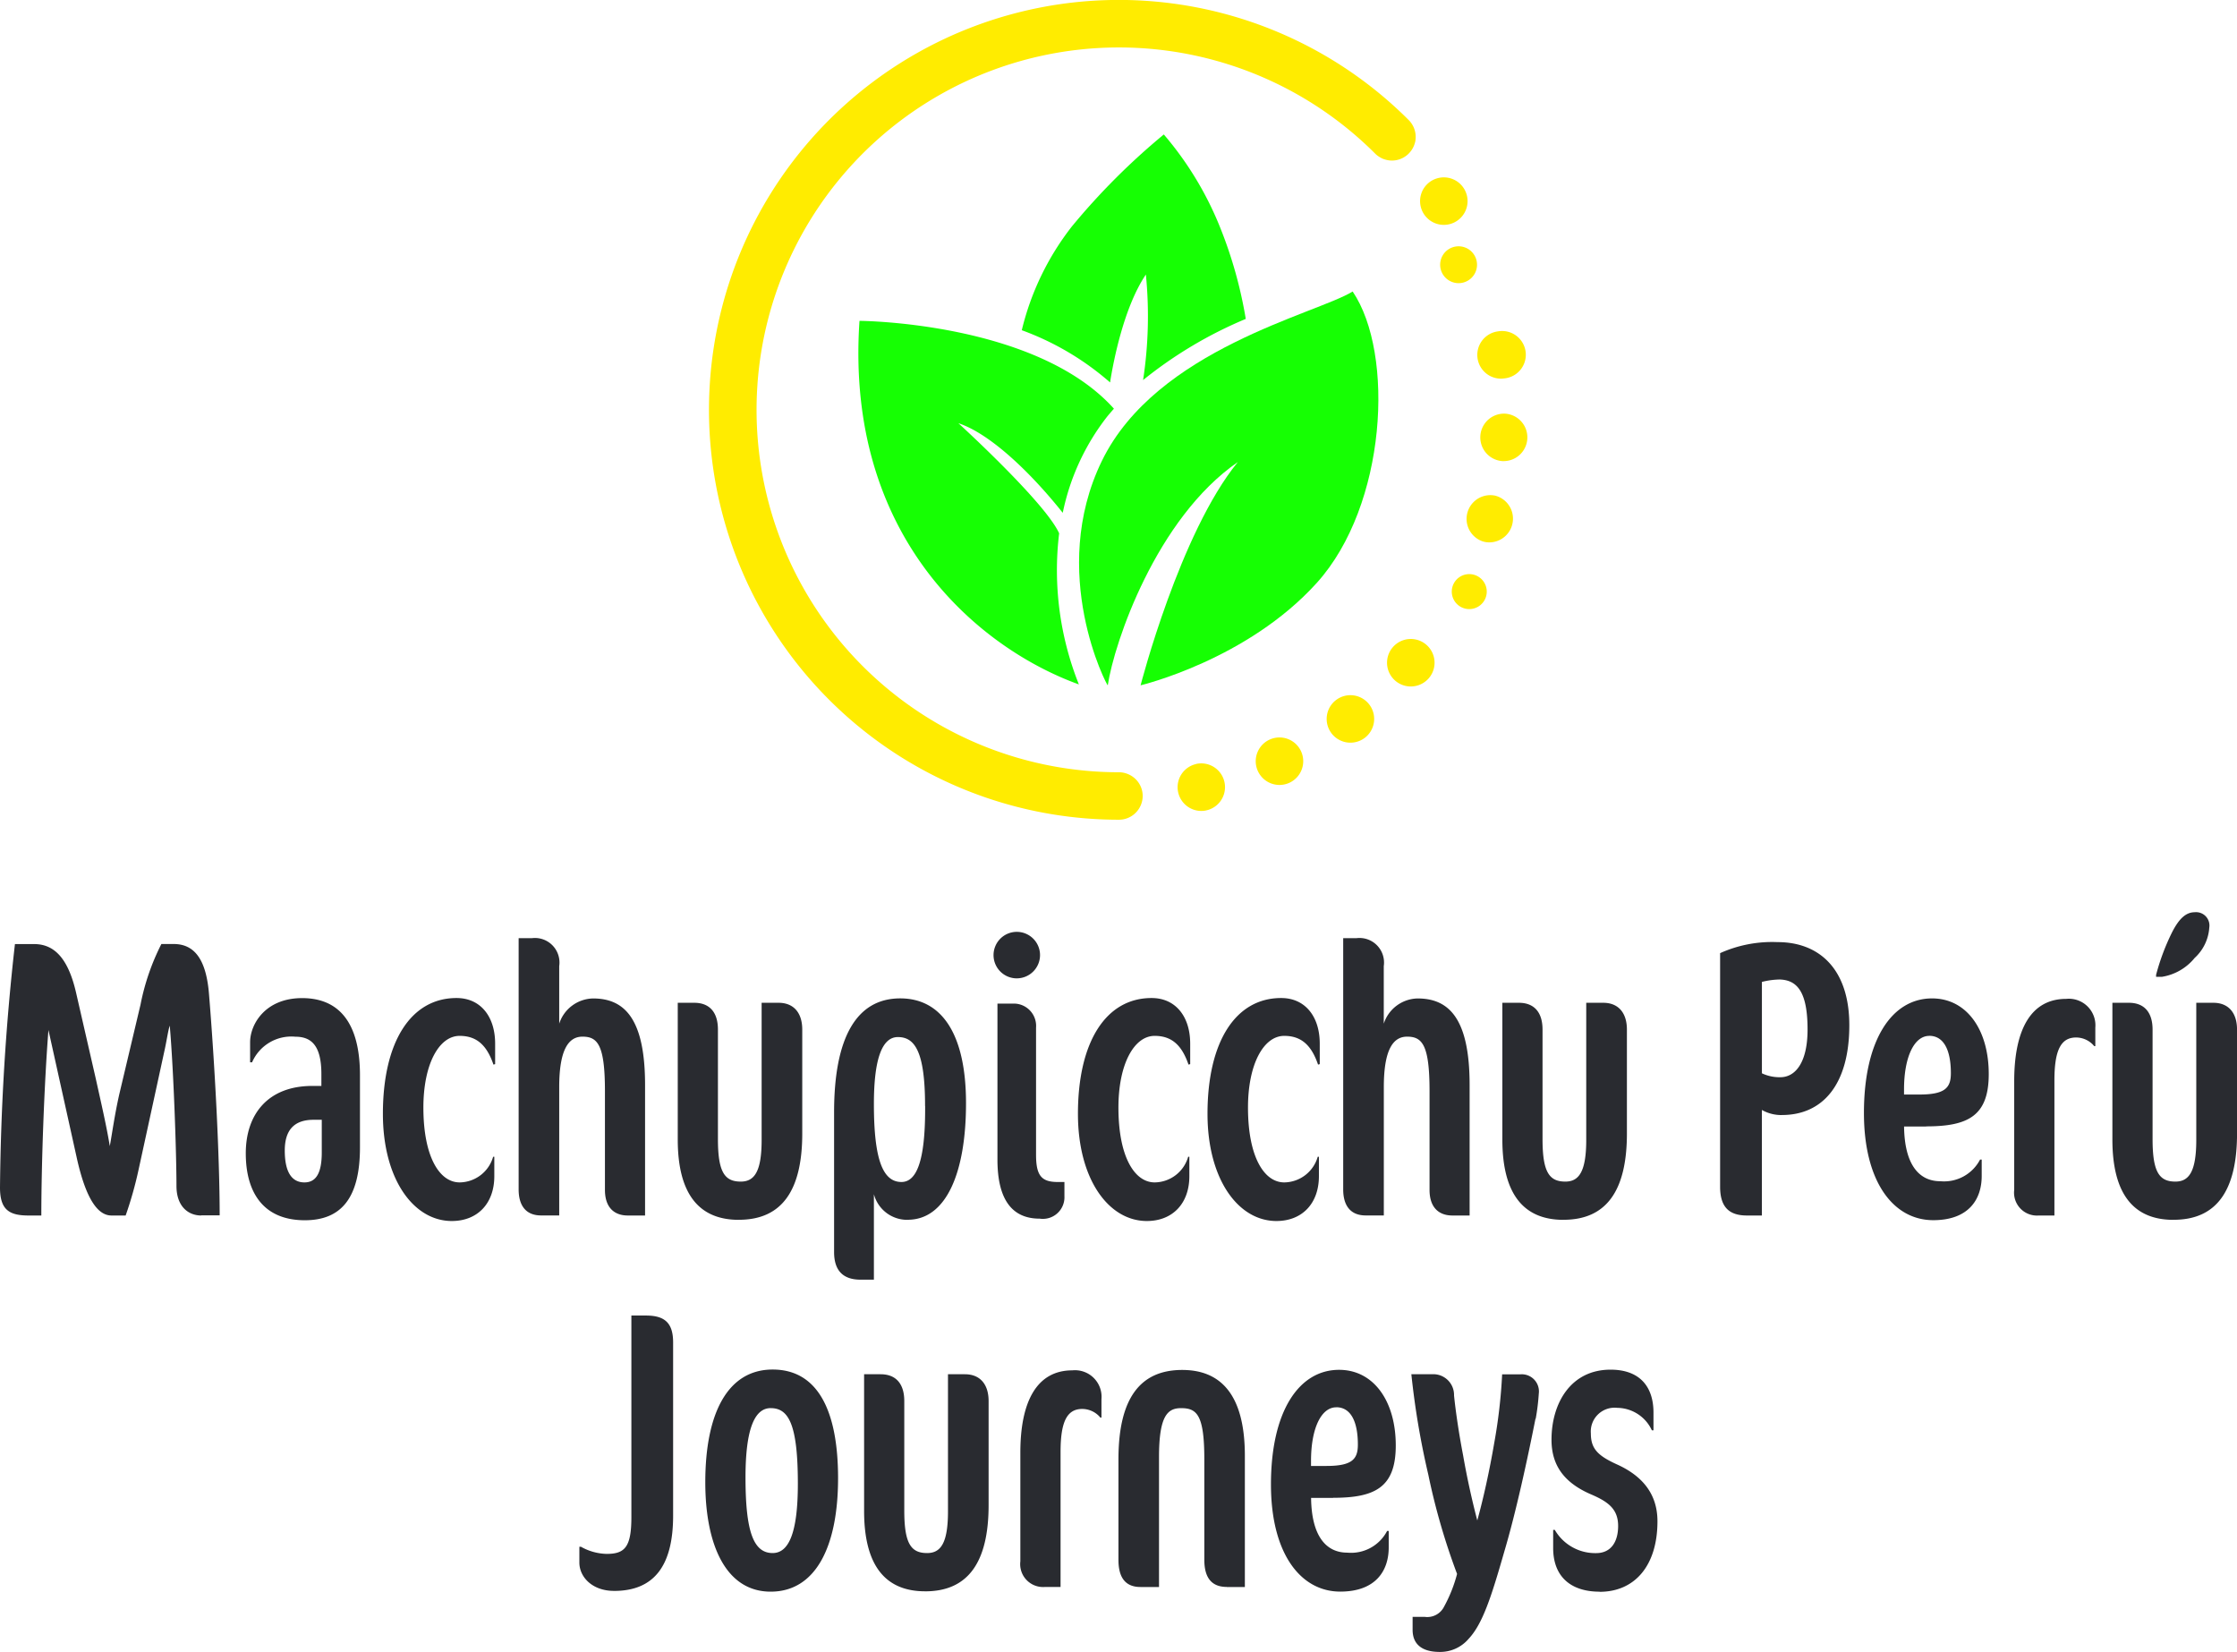 <?xml version="1.0" encoding="UTF-8"?>
<svg xmlns="http://www.w3.org/2000/svg" id="Layer_1" data-name="Layer 1" width="216.689" height="160" viewBox="0 0 216.689 160">
  <g id="Group_166" data-name="Group 166" transform="translate(0)">
    <path id="Path_854" data-name="Path 854" d="M19.494,160.042c-1.258,0-2.4-.879-2.4-2.86,0-2.975-.264-11.062-.649-15.525-.156.419-.3,1.488-.534,2.515L13.429,155.58a36.864,36.864,0,0,1-1.258,4.463H10.8c-1.3,0-2.482-1.528-3.394-5.72L4.693,142.077c-.419,5.3-.69,13.2-.69,17.966H2.745c-1.907,0-2.745-.609-2.745-2.711a228.063,228.063,0,0,1,1.447-23.578H3.313c2.062,0,3.32,1.562,4.043,4.652l1.907,8.317c.609,2.745,1.068,4.733,1.373,6.6.23-1.258.46-2.975.913-5l2.062-8.7a22.356,22.356,0,0,1,2.022-5.876h1.183c1.947,0,3.164,1.373,3.435,4.922.534,6.484,1.028,15.565,1.028,21.36H19.487Zm10.034.46c-4,0-5.72-2.671-5.72-6.484s2.177-6.525,6.444-6.525h.879V146.35c0-2.745-.953-3.624-2.515-3.624a4.148,4.148,0,0,0-4.2,2.482h-.189V143.26c0-1.717,1.447-4.273,5.037-4.273s5.605,2.4,5.605,7.478v6.978c0,4.922-1.832,7.059-5.342,7.059Zm1.643-9.73h-.8c-1.873,0-2.786.994-2.786,2.975s.609,3.09,1.907,3.09c1.109,0,1.677-.879,1.677-2.9v-3.164ZM47.8,145.431c-.649-1.907-1.643-2.786-3.279-2.786-1.981,0-3.509,2.711-3.509,6.944,0,4.767,1.562,7.248,3.509,7.248a3.416,3.416,0,0,0,3.246-2.482h.115v1.873c0,2.671-1.643,4.348-4.118,4.348-3.7,0-6.674-4.043-6.674-10.379,0-6.978,2.711-11.218,7.133-11.218,2.326,0,3.739,1.792,3.739,4.422v1.981l-.156.041Zm13.009,14.612c-1.258,0-2.211-.723-2.211-2.482v-9.574c0-4.5-.723-5.267-2.177-5.267-1.332,0-2.252,1.224-2.252,4.882v12.435H52.416c-1.562,0-2.177-1.068-2.177-2.515V133.179h1.3a2.379,2.379,0,0,1,2.63,2.711v5.572a3.521,3.521,0,0,1,3.279-2.441c3.09,0,5.037,2.022,5.037,8.391v12.631H60.807Zm10.758.419c-3.78,0-5.916-2.4-5.916-7.783V139.44h1.6c1.447,0,2.292.879,2.292,2.6v10.6c0,3.205.649,4.118,2.211,4.118,1.339,0,2.022-.994,2.022-4.043V139.44h1.643c1.413,0,2.292.913,2.292,2.6V152.1c0,5.531-1.981,8.357-6.14,8.357Zm16.363,0a3.339,3.339,0,0,1-3.279-2.481v8.276h-1.3c-1.643,0-2.556-.838-2.556-2.671V150.042c0-7.248,2.177-11.028,6.41-11.028,4,0,6.369,3.435,6.369,10.149s-1.907,11.292-5.646,11.292Zm1.677-11.028c0-5.267-.994-6.674-2.63-6.674-1.528,0-2.326,2.1-2.326,6.484,0,5.416.879,7.553,2.671,7.553,1.488,0,2.292-2.1,2.292-7.059v-.3Zm8.885-12.36a2.252,2.252,0,1,1,2.252-2.252A2.255,2.255,0,0,1,98.5,137.073Zm2.211,23.273c-2.711,0-4.084-1.907-4.084-5.72V139.521h1.717a2.162,2.162,0,0,1,2.022,2.326v12.32c0,2.022.534,2.63,2.1,2.63h.649v1.373a2.093,2.093,0,0,1-2.4,2.177Zm14.423-14.916c-.649-1.907-1.643-2.786-3.279-2.786-1.981,0-3.509,2.711-3.509,6.944,0,4.767,1.562,7.248,3.509,7.248a3.416,3.416,0,0,0,3.246-2.482h.115v1.873c0,2.671-1.643,4.348-4.118,4.348-3.7,0-6.674-4.043-6.674-10.379,0-6.978,2.711-11.218,7.134-11.218,2.326,0,3.739,1.792,3.739,4.422v1.981l-.156.041Zm12.55,0c-.649-1.907-1.643-2.786-3.279-2.786-1.981,0-3.509,2.711-3.509,6.944,0,4.767,1.562,7.248,3.509,7.248a3.416,3.416,0,0,0,3.246-2.482h.115v1.873c0,2.671-1.643,4.348-4.118,4.348-3.7,0-6.674-4.043-6.674-10.379,0-6.978,2.711-11.218,7.134-11.218,2.326,0,3.739,1.792,3.739,4.422v1.981l-.156.041Zm13.009,14.612c-1.258,0-2.211-.723-2.211-2.482v-9.574c0-4.5-.723-5.267-2.177-5.267-1.332,0-2.252,1.224-2.252,4.882v12.435h-1.758c-1.562,0-2.177-1.068-2.177-2.515V133.179h1.3a2.379,2.379,0,0,1,2.63,2.711v5.572a3.521,3.521,0,0,1,3.279-2.441c3.09,0,5.037,2.022,5.037,8.391v12.631h-1.677Zm10.758.419c-3.78,0-5.916-2.4-5.916-7.783V139.44h1.6c1.447,0,2.292.879,2.292,2.6v10.6c0,3.205.649,4.118,2.211,4.118,1.332,0,2.022-.994,2.022-4.043V139.44H155.3c1.413,0,2.292.913,2.292,2.6V152.1c0,5.531-1.981,8.357-6.14,8.357Zm21.171-10.149a3.791,3.791,0,0,1-1.947-.494v10.224h-1.447c-1.677,0-2.6-.764-2.6-2.786V134.632a12.288,12.288,0,0,1,5.572-1.068c4.084,0,6.944,2.671,6.944,8.046,0,5.72-2.556,8.7-6.525,8.7Zm-.345-13.124a7.389,7.389,0,0,0-1.6.23v8.851a4,4,0,0,0,1.792.379c1.413,0,2.63-1.373,2.63-4.618,0-3.7-1.028-4.848-2.82-4.848Zm14.308,14.233h-2.137c.041,3.584,1.373,5.3,3.509,5.3a3.932,3.932,0,0,0,3.854-2.1h.156v1.6c0,2.252-1.258,4.273-4.693,4.273-3.854,0-6.714-3.7-6.714-10.379,0-7.093,2.711-11.1,6.6-11.1,3.361,0,5.49,3.049,5.49,7.323,0,4.043-1.981,5.071-6.065,5.071Zm.3-8.777c-1.447,0-2.441,2.022-2.441,5.186v.494h1.488c2.482,0,3.049-.649,3.049-2.062,0-2.252-.69-3.624-2.1-3.624Zm15.984.994a2.286,2.286,0,0,0-1.758-.838c-1.488,0-2.1,1.258-2.1,4.158v13.084h-1.528a2.218,2.218,0,0,1-2.367-2.482V147.033c0-5.037,1.643-7.972,5.037-7.972a2.572,2.572,0,0,1,2.82,2.786v1.792h-.115Zm7.668,16.823c-3.78,0-5.91-2.4-5.91-7.783V139.44h1.6c1.447,0,2.292.879,2.292,2.6v10.6c0,3.205.649,4.118,2.211,4.118,1.332,0,2.022-.994,2.022-4.043V139.44H214.4c1.413,0,2.292.913,2.292,2.6V152.1c0,5.531-1.981,8.357-6.14,8.357Zm2.062-25.37a5.13,5.13,0,0,1-3.164,1.832h-.575v-.189a21.638,21.638,0,0,1,1.528-4.084c.69-1.373,1.373-1.981,2.211-1.981a1.294,1.294,0,0,1,1.413,1.488,4.365,4.365,0,0,1-1.413,2.935ZM59.475,196.4c-2.1,0-3.354-1.339-3.354-2.745v-1.528h.156a5.3,5.3,0,0,0,2.482.69c1.758,0,2.4-.649,2.4-3.55V169.732h1.413c1.792,0,2.63.69,2.63,2.6v16.782c0,4.882-1.866,7.289-5.72,7.289Zm15.18.074c-4.348,0-6.336-4.537-6.336-10.6,0-6.755,2.211-10.913,6.525-10.913s6.336,3.888,6.336,10.528S79,196.474,74.655,196.474Zm0-17.776c-1.488,0-2.441,1.832-2.441,6.714,0,5.227.764,7.323,2.63,7.323,1.528,0,2.441-1.866,2.441-6.714C77.285,180.219,76.372,178.7,74.655,178.7ZM89.612,196.44c-3.78,0-5.91-2.4-5.91-7.783V175.418h1.6c1.447,0,2.292.879,2.292,2.6v10.6c0,3.205.649,4.118,2.211,4.118,1.339,0,2.022-.994,2.022-4.043V175.418h1.643c1.413,0,2.292.913,2.292,2.6v10.068c0,5.531-1.981,8.357-6.14,8.357Zm16.978-16.823a2.286,2.286,0,0,0-1.758-.838c-1.488,0-2.1,1.258-2.1,4.158v13.084h-1.528a2.218,2.218,0,0,1-2.367-2.482V183.012c0-5.037,1.643-7.972,5.037-7.972a2.572,2.572,0,0,1,2.82,2.786v1.792h-.115Zm12.245,16.4c-1.3,0-2.177-.69-2.177-2.63v-9.73c0-4.314-.723-4.956-2.252-4.956-1.3,0-2.137.724-2.137,4.733v12.59h-1.792c-1.373,0-2.137-.8-2.137-2.63v-9.73c0-5.916,2.1-8.662,6.18-8.662,3.584,0,6.065,2.211,6.065,8.317v12.705h-1.758Zm10.3-8.621H127c.041,3.584,1.373,5.3,3.509,5.3a3.932,3.932,0,0,0,3.854-2.1h.156v1.6c0,2.252-1.258,4.273-4.693,4.273-3.854,0-6.714-3.7-6.714-10.379,0-7.093,2.711-11.1,6.6-11.1,3.361,0,5.49,3.049,5.49,7.323,0,4.043-1.981,5.071-6.065,5.071Zm.3-8.777c-1.447,0-2.441,2.022-2.441,5.186v.494h1.488c2.482,0,3.049-.649,3.049-2.062,0-2.252-.69-3.624-2.1-3.624Zm19.3,1.109c-.8,4.043-1.907,9.115-3.016,12.854-1.258,4.388-2.1,7.019-3.469,8.472a3.607,3.607,0,0,1-2.786,1.258c-1.792,0-2.63-.8-2.63-2.137v-1.258h1.183a1.814,1.814,0,0,0,1.866-.994,13.914,13.914,0,0,0,1.258-3.164,64.338,64.338,0,0,1-2.786-9.615,78.013,78.013,0,0,1-1.643-9.73H138.9a2.009,2.009,0,0,1,1.947,2.062c.156,1.528.46,3.624.879,5.8.379,2.177.879,4.422,1.373,6.3.575-2.062,1.183-4.807,1.643-7.512a51.241,51.241,0,0,0,.764-6.64h1.792a1.661,1.661,0,0,1,1.758,1.873,21.6,21.6,0,0,1-.3,2.441Zm6.214,16.749c-2.745,0-4.5-1.413-4.5-4.233V190.49h.156a4.524,4.524,0,0,0,4,2.252c1.488,0,2.137-1.143,2.137-2.63,0-1.6-.913-2.326-2.6-3.049-2.671-1.143-3.854-2.86-3.854-5.3,0-3.55,1.873-6.789,5.72-6.789,2.826,0,4.158,1.643,4.158,4.158v1.717h-.156a3.738,3.738,0,0,0-3.354-2.177,2.306,2.306,0,0,0-2.556,2.482c0,1.454.649,2.137,2.482,2.975,2.482,1.109,3.969,2.86,3.969,5.531,0,4.273-2.177,6.829-5.605,6.829Z" transform="translate(0 -42.316)" fill="#292b30"></path>
    <g id="Group_165" data-name="Group 165" transform="translate(68.684)">
      <g id="Group_163" data-name="Group 163">
        <path id="Path_855" data-name="Path 855" d="M167.722,15.552a2.309,2.309,0,0,0,1.63-.676,2.749,2.749,0,0,0,.284-.345,2.548,2.548,0,0,0,.216-.4,3.117,3.117,0,0,0,.135-.426,2.549,2.549,0,0,0,.041-.446,2.315,2.315,0,0,0-.669-1.623h0a39.7,39.7,0,1,0-28.088,67.758h.014a2.293,2.293,0,0,0,1.623-.676,2.322,2.322,0,0,0,.676-1.623,2.282,2.282,0,0,0-.676-1.623,2.334,2.334,0,0,0-1.623-.676h0A35.1,35.1,0,1,1,166.1,14.876h0a2.022,2.022,0,0,0,.352.284,2.756,2.756,0,0,0,.392.216,2.919,2.919,0,0,0,.433.128,2.045,2.045,0,0,0,.446.047Z" transform="translate(-101.58)" fill="#ffec00"></path>
        <path id="Path_856" data-name="Path 856" d="M170.492,109.412a2.3,2.3,0,0,0,.487,4.544,2.082,2.082,0,0,0,.494-.054,2.3,2.3,0,0,0-.974-4.5Z" transform="translate(-123.31 -35.413)" fill="#ffec00"></path>
        <path id="Path_857" data-name="Path 857" d="M205.739,30.008a2.275,2.275,0,0,0,1.244-.365,2.3,2.3,0,1,0-1.244.365Z" transform="translate(-134.567 -8.229)" fill="#ffec00"></path>
        <path id="Path_858" data-name="Path 858" d="M213.623,47.459a2.3,2.3,0,0,0,.318,4.578,2.625,2.625,0,0,0,.325-.027,2.3,2.3,0,1,0-.642-4.551Z" transform="translate(-137.224 -15.362)" fill="#ffec00"></path>
        <path id="Path_859" data-name="Path 859" d="M214.531,59.257a2.3,2.3,0,0,0-.325,4.591h.162a2.3,2.3,0,0,0,.156-4.591Z" transform="translate(-137.361 -19.188)" fill="#ffec00"></path>
        <path id="Path_860" data-name="Path 860" d="M181.246,105.84a2.3,2.3,0,1,0,3.043,1.136A2.3,2.3,0,0,0,181.246,105.84Z" transform="translate(-126.944 -34.208)" fill="#ffec00"></path>
        <path id="Path_861" data-name="Path 861" d="M208.883,39.075a1.785,1.785,0,1,1,.007,0Z" transform="translate(-136.283 -11.65)" fill="#ffec00"></path>
        <path id="Path_862" data-name="Path 862" d="M190.979,100.039a2.3,2.3,0,1,0,3.219.46A2.3,2.3,0,0,0,190.979,100.039Z" transform="translate(-130.233 -32.248)" fill="#ffec00"></path>
        <path id="Path_863" data-name="Path 863" d="M208.859,82.1a1.694,1.694,0,1,1-.007,0Z" transform="translate(-135.218 -26.495)" fill="#ffec00"></path>
        <path id="Path_864" data-name="Path 864" d="M212.929,70.985a2.3,2.3,0,0,0-1.3,4.409,2.156,2.156,0,0,0,.649.095,2.3,2.3,0,0,0,.649-4.5Z" transform="translate(-136.685 -22.957)" fill="#ffec00"></path>
        <path id="Path_865" data-name="Path 865" d="M199.27,92.321a2.3,2.3,0,0,0,.23,3.246,2.305,2.305,0,0,0,3.246-.23,2.3,2.3,0,0,0-3.475-3.016Z" transform="translate(-133.034 -29.641)" fill="#ffec00"></path>
      </g>
      <g id="Group_164" data-name="Group 164" transform="translate(14.463 13.023)">
        <path id="Path_866" data-name="Path 866" d="M157.368,79.892c-.027.169-5.849-10.9-.568-21.739s20.826-14.247,24.288-16.4c4.084,6.018,3.293,20.718-3.462,28.209s-17.08,9.933-17.08,9.933,3.8-14.754,9.419-21.624C162.074,63.718,157.99,75.747,157.368,79.892Z" transform="translate(-133.209 -26.543)" fill="#16ff03"></path>
        <path id="Path_867" data-name="Path 867" d="M158.4,32.824a40.977,40.977,0,0,1-.27,10.224,40.976,40.976,0,0,1,9.946-5.923,42.153,42.153,0,0,0-2.529-8.973,32.267,32.267,0,0,0-5.409-8.892,65.954,65.954,0,0,0-8.892,8.892A26.3,26.3,0,0,0,146.38,38.22a27.046,27.046,0,0,1,8.553,5.058c.318-2.049,1.339-7.3,3.469-10.453Z" transform="translate(-130.551 -19.26)" fill="#16ff03"></path>
        <path id="Path_868" data-name="Path 868" d="M142.423,66.549c-1.332-2.989-9.764-10.677-9.764-10.677,3.171,1.048,7.167,4.977,10.109,8.682a22.426,22.426,0,0,1,4.314-9.338c.21-.257.426-.5.642-.751-7.559-8.425-24.646-8.506-24.646-8.506-1.427,20.975,11.589,31.719,21.252,35.214a29.838,29.838,0,0,1-1.914-14.619Z" transform="translate(-122.97 -27.906)" fill="#16ff03"></path>
      </g>
    </g>
  </g>
</svg>
